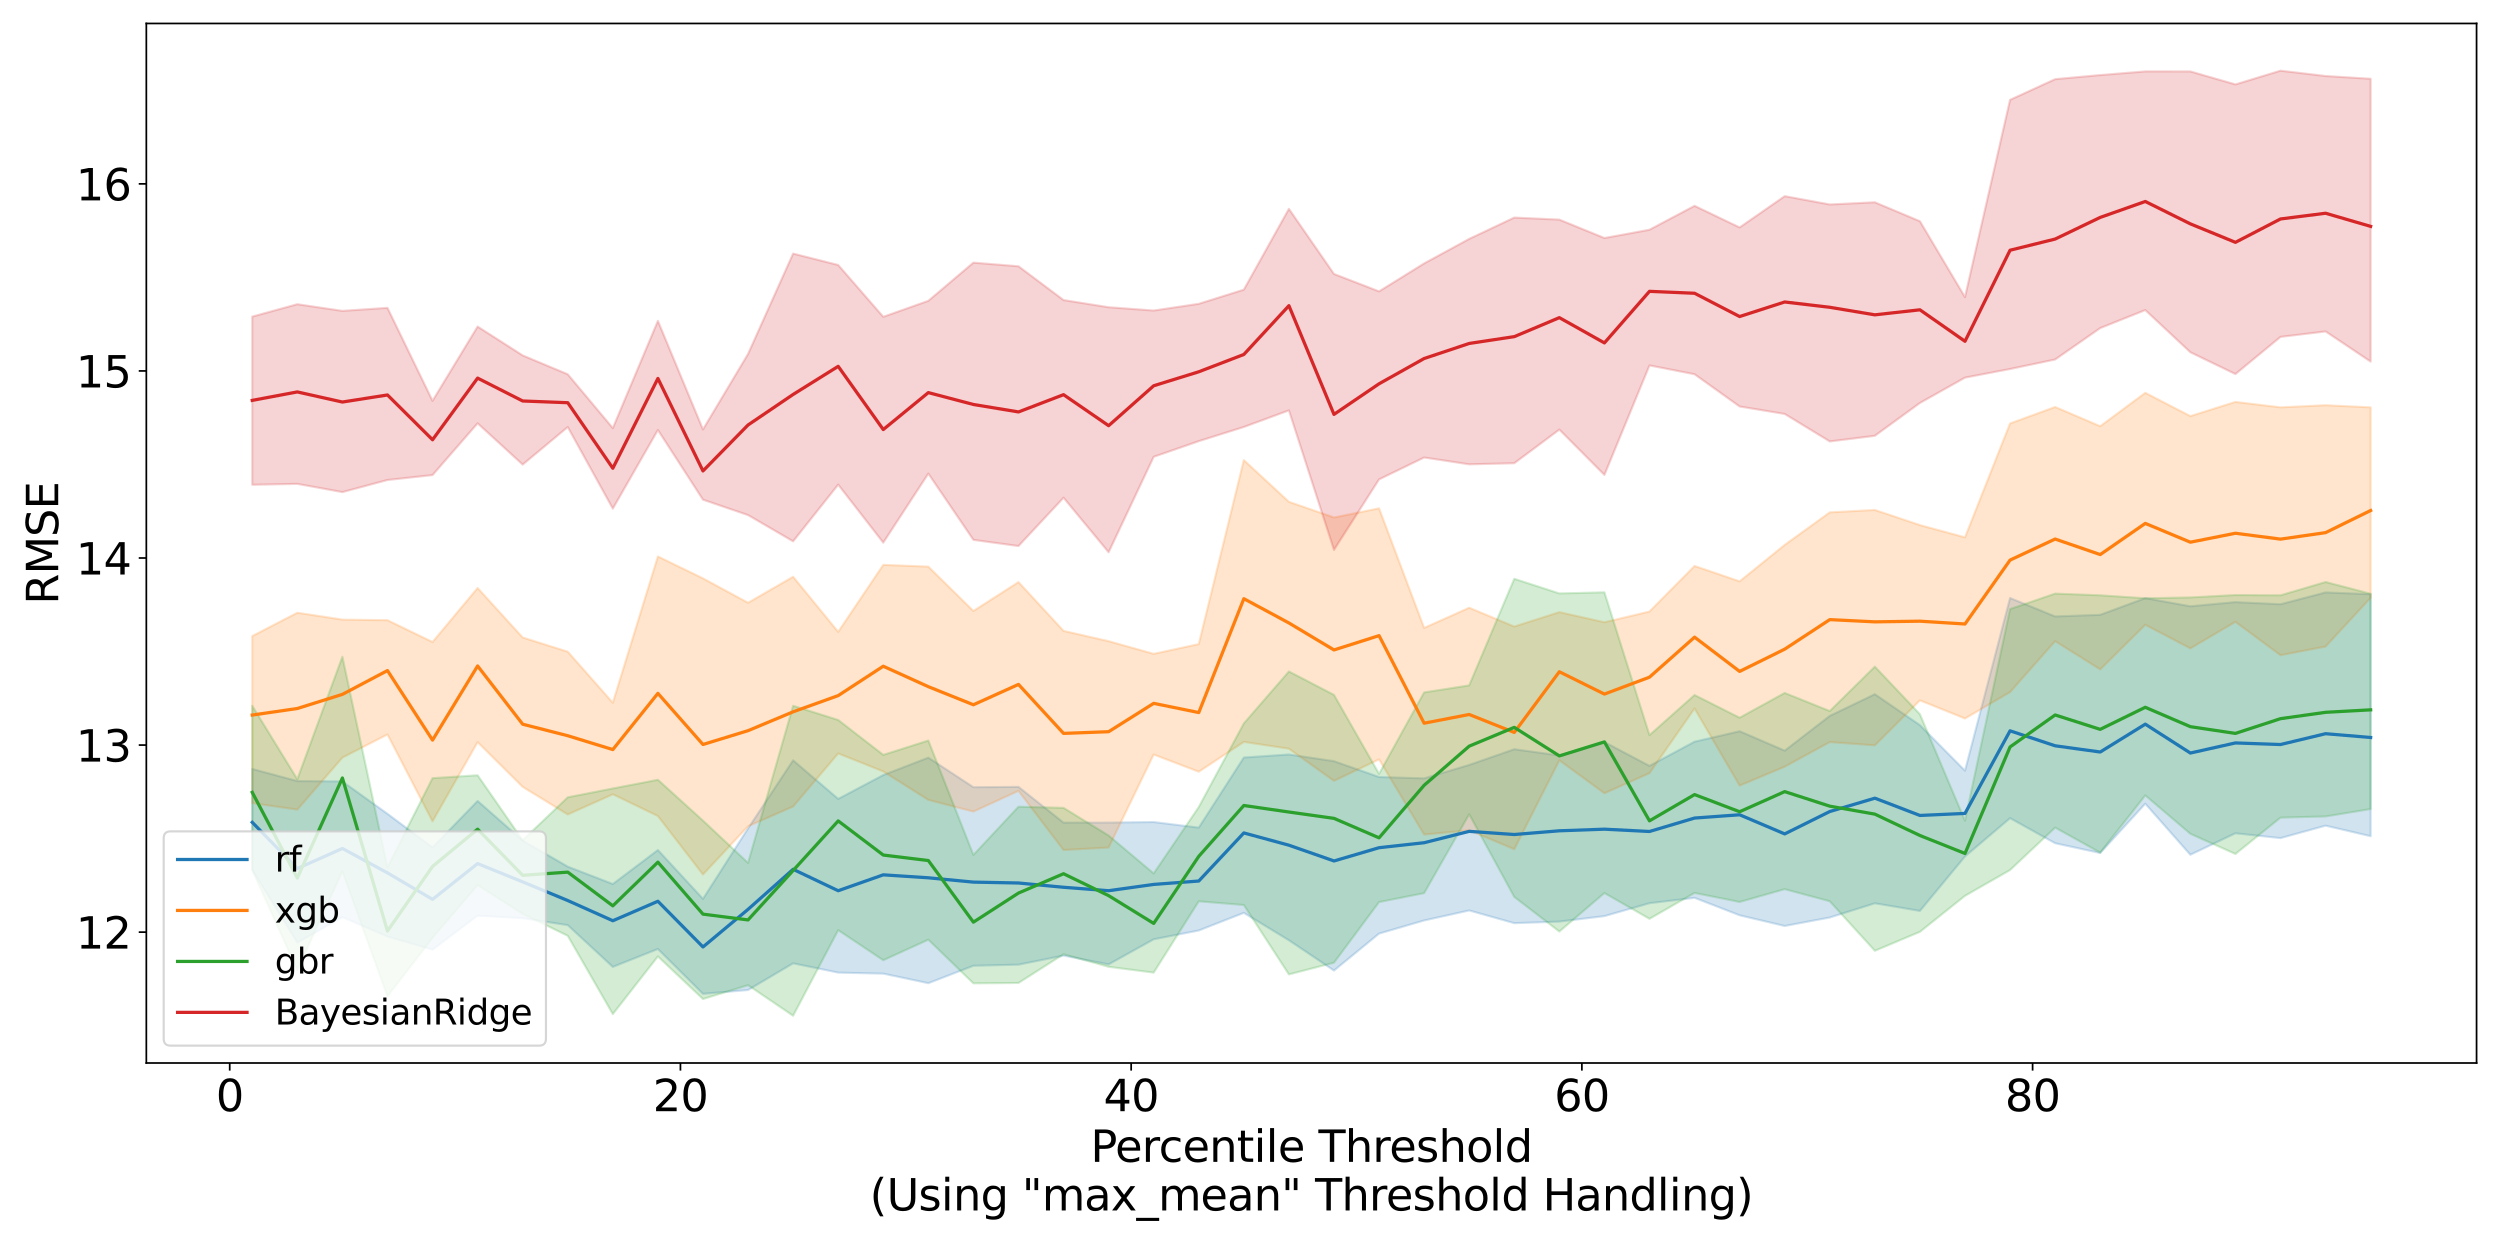<?xml version="1.0" encoding="utf-8" standalone="no"?>
<!DOCTYPE svg PUBLIC "-//W3C//DTD SVG 1.1//EN"
  "http://www.w3.org/Graphics/SVG/1.1/DTD/svg11.dtd">
<svg xmlns:xlink="http://www.w3.org/1999/xlink" width="1152pt" height="576pt" viewBox="0 0 1152 576" xmlns="http://www.w3.org/2000/svg" version="1.1">
 <defs>
  <style type="text/css">*{stroke-linejoin: round; stroke-linecap: butt}</style>
 </defs>
 <g id="figure_1">
  <g id="patch_1">
   <path d="M 0 576 
L 1152 576 
L 1152 0 
L 0 0 
z
" style="fill: #ffffff"/>
  </g>
  <g id="axes_1">
   <g id="patch_2">
    <path d="M 67.43 489.832 
L 1141.2 489.832 
L 1141.2 10.8 
L 67.43 10.8 
z
" style="fill: #ffffff"/>
   </g>
   <g id="PolyCollection_1">
    <defs>
     <path id="m52bf52738c" d="M 116.238 -221.677 
L 116.238 -175.15 
L 137.007 -141.626 
L 157.776 -153.387 
L 178.545 -144.42 
L 199.315 -138.393 
L 220.084 -154.08 
L 240.853 -152.884 
L 261.622 -149.689 
L 282.392 -130.445 
L 303.161 -138.708 
L 323.93 -118.046 
L 344.699 -119.798 
L 365.469 -132.1 
L 386.238 -127.826 
L 407.007 -127.347 
L 427.776 -122.945 
L 448.546 -130.978 
L 469.315 -131.483 
L 490.084 -135.667 
L 510.853 -131.616 
L 531.623 -143.168 
L 552.392 -147.233 
L 573.161 -155.357 
L 593.93 -142.73 
L 614.7 -128.768 
L 635.469 -145.797 
L 656.238 -151.845 
L 677.007 -156.463 
L 697.777 -150.606 
L 718.546 -151.332 
L 739.315 -153.85 
L 760.084 -159.807 
L 780.854 -162.281 
L 801.623 -154.237 
L 822.392 -149.312 
L 843.161 -153.209 
L 863.931 -159.757 
L 884.7 -156.243 
L 905.469 -181.338 
L 926.238 -198.989 
L 947.008 -187.439 
L 967.777 -182.937 
L 988.546 -205.658 
L 1009.315 -182.133 
L 1030.085 -192.018 
L 1050.854 -189.797 
L 1071.623 -195.536 
L 1092.392 -190.682 
L 1092.392 -302.18 
L 1092.392 -302.18 
L 1071.623 -303.014 
L 1050.854 -297.569 
L 1030.085 -298.544 
L 1009.315 -296.637 
L 988.546 -300.382 
L 967.777 -292.702 
L 947.008 -291.944 
L 926.238 -300.44 
L 905.469 -220.865 
L 884.7 -241.846 
L 863.931 -256.134 
L 843.161 -246.136 
L 822.392 -230.104 
L 801.623 -239.059 
L 780.854 -234.226 
L 760.084 -223.085 
L 739.315 -234.064 
L 718.546 -227.893 
L 697.777 -230.763 
L 677.007 -223.527 
L 656.238 -217.34 
L 635.469 -217.945 
L 614.7 -225.267 
L 593.93 -228.33 
L 573.161 -226.929 
L 552.392 -194.638 
L 531.623 -197.197 
L 510.853 -196.954 
L 490.084 -196.938 
L 469.315 -213.414 
L 448.546 -213.26 
L 427.776 -226.885 
L 407.007 -218.851 
L 386.238 -207.865 
L 365.469 -225.665 
L 344.699 -194.257 
L 323.93 -161.803 
L 303.161 -184.305 
L 282.392 -168.641 
L 261.622 -176.649 
L 240.853 -188.67 
L 220.084 -206.92 
L 199.315 -185.507 
L 178.545 -200.985 
L 157.776 -215.907 
L 137.007 -216.094 
L 116.238 -221.677 
z
" style="stroke: #1f77b4; stroke-opacity: 0.2"/>
    </defs>
    <g clip-path="url(#pb266c6d81e)">
     <use xlink:href="#m52bf52738c" x="0" y="576" style="fill: #1f77b4; fill-opacity: 0.2; stroke: #1f77b4; stroke-opacity: 0.2"/>
    </g>
   </g>
   <g id="PolyCollection_2">
    <defs>
     <path id="mbb39d39edb" d="M 116.238 -282.897 
L 116.238 -205.933 
L 137.007 -202.927 
L 157.776 -226.892 
L 178.545 -237.561 
L 199.315 -197.524 
L 220.084 -234.013 
L 240.853 -213.409 
L 261.622 -200.686 
L 282.392 -209.999 
L 303.161 -199.973 
L 323.93 -173.036 
L 344.699 -195.244 
L 365.469 -204.357 
L 386.238 -228.818 
L 407.007 -220.518 
L 427.776 -207.405 
L 448.546 -202.028 
L 469.315 -211.571 
L 490.084 -184.306 
L 510.853 -185.451 
L 531.623 -228.318 
L 552.392 -220.379 
L 573.161 -234.132 
L 593.93 -231 
L 614.7 -216.172 
L 635.469 -226.093 
L 656.238 -191.441 
L 677.007 -193.385 
L 697.777 -184.686 
L 718.546 -225.649 
L 739.315 -210.468 
L 760.084 -219.722 
L 780.854 -249.545 
L 801.623 -214.002 
L 822.392 -222.702 
L 843.161 -234.056 
L 863.931 -232.533 
L 884.7 -253.273 
L 905.469 -244.914 
L 926.238 -257.076 
L 947.008 -280.568 
L 967.777 -267.532 
L 988.546 -288.097 
L 1009.315 -277.224 
L 1030.085 -289.446 
L 1050.854 -274.09 
L 1071.623 -278.061 
L 1092.392 -300.537 
L 1092.392 -388.295 
L 1092.392 -388.295 
L 1071.623 -389.268 
L 1050.854 -388.295 
L 1030.085 -390.791 
L 1009.315 -384.254 
L 988.546 -394.984 
L 967.777 -379.598 
L 947.008 -388.458 
L 926.238 -380.873 
L 905.469 -328.382 
L 884.7 -334.029 
L 863.931 -341.01 
L 843.161 -339.911 
L 822.392 -324.92 
L 801.623 -308.112 
L 780.854 -315.206 
L 760.084 -294.203 
L 739.315 -289.266 
L 718.546 -293.924 
L 697.777 -287.281 
L 677.007 -295.954 
L 656.238 -286.649 
L 635.469 -341.753 
L 614.7 -337.549 
L 593.93 -344.759 
L 573.161 -363.983 
L 552.392 -279.203 
L 531.623 -274.705 
L 510.853 -280.548 
L 490.084 -285.281 
L 469.315 -307.779 
L 448.546 -294.454 
L 427.776 -314.896 
L 407.007 -315.719 
L 386.238 -284.842 
L 365.469 -310.228 
L 344.699 -298.244 
L 323.93 -309.486 
L 303.161 -319.575 
L 282.392 -252.173 
L 261.622 -275.704 
L 240.853 -282.238 
L 220.084 -305.058 
L 199.315 -280.161 
L 178.545 -290.215 
L 157.776 -290.477 
L 137.007 -293.648 
L 116.238 -282.897 
z
" style="stroke: #ff7f0e; stroke-opacity: 0.2"/>
    </defs>
    <g clip-path="url(#pb266c6d81e)">
     <use xlink:href="#mbb39d39edb" x="0" y="576" style="fill: #ff7f0e; fill-opacity: 0.2; stroke: #ff7f0e; stroke-opacity: 0.2"/>
    </g>
   </g>
   <g id="PolyCollection_3">
    <defs>
     <path id="m9ea50ae88b" d="M 116.238 -250.771 
L 116.238 -175.081 
L 137.007 -129.071 
L 157.776 -174.415 
L 178.545 -116.939 
L 199.315 -143.829 
L 220.084 -168.126 
L 240.853 -154.875 
L 261.622 -144.794 
L 282.392 -108.705 
L 303.161 -135.286 
L 323.93 -115.651 
L 344.699 -122.034 
L 365.469 -107.942 
L 386.238 -147.382 
L 407.007 -133.519 
L 427.776 -142.999 
L 448.546 -122.871 
L 469.315 -123.049 
L 490.084 -136.299 
L 510.853 -130.492 
L 531.623 -127.82 
L 552.392 -160.679 
L 573.161 -158.963 
L 593.93 -126.995 
L 614.7 -132.388 
L 635.469 -160.321 
L 656.238 -164.431 
L 677.007 -200.781 
L 697.777 -162.696 
L 718.546 -146.75 
L 739.315 -164.485 
L 760.084 -152.609 
L 780.854 -164.536 
L 801.623 -160.362 
L 822.392 -166.271 
L 843.161 -160.692 
L 863.931 -137.881 
L 884.7 -146.61 
L 905.469 -163.213 
L 926.238 -175.086 
L 947.008 -194.639 
L 967.777 -183.106 
L 988.546 -209.477 
L 1009.315 -191.778 
L 1030.085 -182.494 
L 1050.854 -199.234 
L 1071.623 -199.778 
L 1092.392 -203.194 
L 1092.392 -302.396 
L 1092.392 -302.396 
L 1071.623 -307.807 
L 1050.854 -301.677 
L 1030.085 -301.802 
L 1009.315 -300.697 
L 988.546 -300.325 
L 967.777 -301.677 
L 947.008 -302.458 
L 926.238 -295.342 
L 905.469 -197.822 
L 884.7 -246.876 
L 863.931 -268.812 
L 843.161 -248.34 
L 822.392 -256.689 
L 801.623 -245.269 
L 780.854 -255.728 
L 760.084 -237.251 
L 739.315 -303.047 
L 718.546 -302.541 
L 697.777 -309.277 
L 677.007 -260.173 
L 656.238 -256.941 
L 635.469 -219.408 
L 614.7 -255.798 
L 593.93 -266.582 
L 573.161 -242.646 
L 552.392 -204.107 
L 531.623 -173.524 
L 510.853 -191.002 
L 490.084 -203.734 
L 469.315 -204.272 
L 448.546 -182.053 
L 427.776 -234.763 
L 407.007 -228.144 
L 386.238 -244.24 
L 365.469 -250.774 
L 344.699 -178.372 
L 323.93 -197.858 
L 303.161 -216.677 
L 282.392 -212.67 
L 261.622 -208.601 
L 240.853 -188.835 
L 220.084 -218.753 
L 199.315 -217.422 
L 178.545 -176.424 
L 157.776 -273.364 
L 137.007 -216.913 
L 116.238 -250.771 
z
" style="stroke: #2ca02c; stroke-opacity: 0.2"/>
    </defs>
    <g clip-path="url(#pb266c6d81e)">
     <use xlink:href="#m9ea50ae88b" x="0" y="576" style="fill: #2ca02c; fill-opacity: 0.2; stroke: #2ca02c; stroke-opacity: 0.2"/>
    </g>
   </g>
   <g id="PolyCollection_4">
    <defs>
     <path id="md75cada84a" d="M 116.238 -430.11 
L 116.238 -352.623 
L 137.007 -353.024 
L 157.776 -349.234 
L 178.545 -354.808 
L 199.315 -357.08 
L 220.084 -380.935 
L 240.853 -361.917 
L 261.622 -379.216 
L 282.392 -341.628 
L 303.161 -377.852 
L 323.93 -345.741 
L 344.699 -338.64 
L 365.469 -326.553 
L 386.238 -352.684 
L 407.007 -325.953 
L 427.776 -357.761 
L 448.546 -327.227 
L 469.315 -324.38 
L 490.084 -346.648 
L 510.853 -321.513 
L 531.623 -365.495 
L 552.392 -372.709 
L 573.161 -379.233 
L 593.93 -386.893 
L 614.7 -322.595 
L 635.469 -355.089 
L 656.238 -365.178 
L 677.007 -362.034 
L 697.777 -362.547 
L 718.546 -378.038 
L 739.315 -357.156 
L 760.084 -407.604 
L 780.854 -403.541 
L 801.623 -388.679 
L 822.392 -385.243 
L 843.161 -372.589 
L 863.931 -375.186 
L 884.7 -390.309 
L 905.469 -401.985 
L 926.238 -405.965 
L 947.008 -410.334 
L 967.777 -424.815 
L 988.546 -433.116 
L 1009.315 -413.681 
L 1030.085 -403.627 
L 1050.854 -420.752 
L 1071.623 -423.274 
L 1092.392 -409.362 
L 1092.392 -539.696 
L 1092.392 -539.696 
L 1071.623 -540.971 
L 1050.854 -543.426 
L 1030.085 -537.104 
L 1009.315 -543.079 
L 988.546 -543.089 
L 967.777 -541.404 
L 947.008 -539.519 
L 926.238 -529.996 
L 905.469 -439.1 
L 884.7 -474.061 
L 863.931 -482.783 
L 843.161 -481.779 
L 822.392 -485.605 
L 801.623 -471.194 
L 780.854 -481.148 
L 760.084 -470.141 
L 739.315 -466.315 
L 718.546 -474.799 
L 697.777 -475.74 
L 677.007 -465.921 
L 656.238 -454.609 
L 635.469 -441.73 
L 614.7 -449.743 
L 593.93 -479.757 
L 573.161 -442.526 
L 552.392 -436 
L 531.623 -432.908 
L 510.853 -434.426 
L 490.084 -437.732 
L 469.315 -453.294 
L 448.546 -454.975 
L 427.776 -437.378 
L 407.007 -430.015 
L 386.238 -453.892 
L 365.469 -459.14 
L 344.699 -412.883 
L 323.93 -378.112 
L 303.161 -428.137 
L 282.392 -378.731 
L 261.622 -403.534 
L 240.853 -412.226 
L 220.084 -425.512 
L 199.315 -391.31 
L 178.545 -434.142 
L 157.776 -432.746 
L 137.007 -435.816 
L 116.238 -430.11 
z
" style="stroke: #d62728; stroke-opacity: 0.2"/>
    </defs>
    <g clip-path="url(#pb266c6d81e)">
     <use xlink:href="#md75cada84a" x="0" y="576" style="fill: #d62728; fill-opacity: 0.2; stroke: #d62728; stroke-opacity: 0.2"/>
    </g>
   </g>
   <g id="matplotlib.axis_1">
    <g id="xtick_1">
     <g id="line2d_1">
      <defs>
       <path id="mb2caeabdf2" d="M 0 0 
L 0 3.5 
" style="stroke: #000000; stroke-width: 0.8"/>
      </defs>
      <g>
       <use xlink:href="#mb2caeabdf2" x="105.853" y="489.832" style="stroke: #000000; stroke-width: 0.8"/>
      </g>
     </g>
     <g id="text_1">
      <!-- 0 -->
      <g transform="translate(99.491 512.029) scale(0.2 -0.2)">
       <defs>
        <path id="DejaVuSans-30" d="M 2034 4250 
Q 1547 4250 1301 3770 
Q 1056 3291 1056 2328 
Q 1056 1369 1301 889 
Q 1547 409 2034 409 
Q 2525 409 2770 889 
Q 3016 1369 3016 2328 
Q 3016 3291 2770 3770 
Q 2525 4250 2034 4250 
z
M 2034 4750 
Q 2819 4750 3233 4129 
Q 3647 3509 3647 2328 
Q 3647 1150 3233 529 
Q 2819 -91 2034 -91 
Q 1250 -91 836 529 
Q 422 1150 422 2328 
Q 422 3509 836 4129 
Q 1250 4750 2034 4750 
z
" transform="scale(0.016)"/>
       </defs>
       <use xlink:href="#DejaVuSans-30"/>
      </g>
     </g>
    </g>
    <g id="xtick_2">
     <g id="line2d_2">
      <g>
       <use xlink:href="#mb2caeabdf2" x="313.546" y="489.832" style="stroke: #000000; stroke-width: 0.8"/>
      </g>
     </g>
     <g id="text_2">
      <!-- 20 -->
      <g transform="translate(300.821 512.029) scale(0.2 -0.2)">
       <defs>
        <path id="DejaVuSans-32" d="M 1228 531 
L 3431 531 
L 3431 0 
L 469 0 
L 469 531 
Q 828 903 1448 1529 
Q 2069 2156 2228 2338 
Q 2531 2678 2651 2914 
Q 2772 3150 2772 3378 
Q 2772 3750 2511 3984 
Q 2250 4219 1831 4219 
Q 1534 4219 1204 4116 
Q 875 4013 500 3803 
L 500 4441 
Q 881 4594 1212 4672 
Q 1544 4750 1819 4750 
Q 2544 4750 2975 4387 
Q 3406 4025 3406 3419 
Q 3406 3131 3298 2873 
Q 3191 2616 2906 2266 
Q 2828 2175 2409 1742 
Q 1991 1309 1228 531 
z
" transform="scale(0.016)"/>
       </defs>
       <use xlink:href="#DejaVuSans-32"/>
       <use xlink:href="#DejaVuSans-30" x="63.623"/>
      </g>
     </g>
    </g>
    <g id="xtick_3">
     <g id="line2d_3">
      <g>
       <use xlink:href="#mb2caeabdf2" x="521.238" y="489.832" style="stroke: #000000; stroke-width: 0.8"/>
      </g>
     </g>
     <g id="text_3">
      <!-- 40 -->
      <g transform="translate(508.513 512.029) scale(0.2 -0.2)">
       <defs>
        <path id="DejaVuSans-34" d="M 2419 4116 
L 825 1625 
L 2419 1625 
L 2419 4116 
z
M 2253 4666 
L 3047 4666 
L 3047 1625 
L 3713 1625 
L 3713 1100 
L 3047 1100 
L 3047 0 
L 2419 0 
L 2419 1100 
L 313 1100 
L 313 1709 
L 2253 4666 
z
" transform="scale(0.016)"/>
       </defs>
       <use xlink:href="#DejaVuSans-34"/>
       <use xlink:href="#DejaVuSans-30" x="63.623"/>
      </g>
     </g>
    </g>
    <g id="xtick_4">
     <g id="line2d_4">
      <g>
       <use xlink:href="#mb2caeabdf2" x="728.93" y="489.832" style="stroke: #000000; stroke-width: 0.8"/>
      </g>
     </g>
     <g id="text_4">
      <!-- 60 -->
      <g transform="translate(716.205 512.029) scale(0.2 -0.2)">
       <defs>
        <path id="DejaVuSans-36" d="M 2113 2584 
Q 1688 2584 1439 2293 
Q 1191 2003 1191 1497 
Q 1191 994 1439 701 
Q 1688 409 2113 409 
Q 2538 409 2786 701 
Q 3034 994 3034 1497 
Q 3034 2003 2786 2293 
Q 2538 2584 2113 2584 
z
M 3366 4563 
L 3366 3988 
Q 3128 4100 2886 4159 
Q 2644 4219 2406 4219 
Q 1781 4219 1451 3797 
Q 1122 3375 1075 2522 
Q 1259 2794 1537 2939 
Q 1816 3084 2150 3084 
Q 2853 3084 3261 2657 
Q 3669 2231 3669 1497 
Q 3669 778 3244 343 
Q 2819 -91 2113 -91 
Q 1303 -91 875 529 
Q 447 1150 447 2328 
Q 447 3434 972 4092 
Q 1497 4750 2381 4750 
Q 2619 4750 2861 4703 
Q 3103 4656 3366 4563 
z
" transform="scale(0.016)"/>
       </defs>
       <use xlink:href="#DejaVuSans-36"/>
       <use xlink:href="#DejaVuSans-30" x="63.623"/>
      </g>
     </g>
    </g>
    <g id="xtick_5">
     <g id="line2d_5">
      <g>
       <use xlink:href="#mb2caeabdf2" x="936.623" y="489.832" style="stroke: #000000; stroke-width: 0.8"/>
      </g>
     </g>
     <g id="text_5">
      <!-- 80 -->
      <g transform="translate(923.898 512.029) scale(0.2 -0.2)">
       <defs>
        <path id="DejaVuSans-38" d="M 2034 2216 
Q 1584 2216 1326 1975 
Q 1069 1734 1069 1313 
Q 1069 891 1326 650 
Q 1584 409 2034 409 
Q 2484 409 2743 651 
Q 3003 894 3003 1313 
Q 3003 1734 2745 1975 
Q 2488 2216 2034 2216 
z
M 1403 2484 
Q 997 2584 770 2862 
Q 544 3141 544 3541 
Q 544 4100 942 4425 
Q 1341 4750 2034 4750 
Q 2731 4750 3128 4425 
Q 3525 4100 3525 3541 
Q 3525 3141 3298 2862 
Q 3072 2584 2669 2484 
Q 3125 2378 3379 2068 
Q 3634 1759 3634 1313 
Q 3634 634 3220 271 
Q 2806 -91 2034 -91 
Q 1263 -91 848 271 
Q 434 634 434 1313 
Q 434 1759 690 2068 
Q 947 2378 1403 2484 
z
M 1172 3481 
Q 1172 3119 1398 2916 
Q 1625 2713 2034 2713 
Q 2441 2713 2670 2916 
Q 2900 3119 2900 3481 
Q 2900 3844 2670 4047 
Q 2441 4250 2034 4250 
Q 1625 4250 1398 4047 
Q 1172 3844 1172 3481 
z
" transform="scale(0.016)"/>
       </defs>
       <use xlink:href="#DejaVuSans-38"/>
       <use xlink:href="#DejaVuSans-30" x="63.623"/>
      </g>
     </g>
    </g>
    <g id="text_6">
     <!-- Percentile Threshold -->
     <g transform="translate(502.535 535.385) scale(0.2 -0.2)">
      <defs>
       <path id="DejaVuSans-50" d="M 1259 4147 
L 1259 2394 
L 2053 2394 
Q 2494 2394 2734 2622 
Q 2975 2850 2975 3272 
Q 2975 3691 2734 3919 
Q 2494 4147 2053 4147 
L 1259 4147 
z
M 628 4666 
L 2053 4666 
Q 2838 4666 3239 4311 
Q 3641 3956 3641 3272 
Q 3641 2581 3239 2228 
Q 2838 1875 2053 1875 
L 1259 1875 
L 1259 0 
L 628 0 
L 628 4666 
z
" transform="scale(0.016)"/>
       <path id="DejaVuSans-65" d="M 3597 1894 
L 3597 1613 
L 953 1613 
Q 991 1019 1311 708 
Q 1631 397 2203 397 
Q 2534 397 2845 478 
Q 3156 559 3463 722 
L 3463 178 
Q 3153 47 2828 -22 
Q 2503 -91 2169 -91 
Q 1331 -91 842 396 
Q 353 884 353 1716 
Q 353 2575 817 3079 
Q 1281 3584 2069 3584 
Q 2775 3584 3186 3129 
Q 3597 2675 3597 1894 
z
M 3022 2063 
Q 3016 2534 2758 2815 
Q 2500 3097 2075 3097 
Q 1594 3097 1305 2825 
Q 1016 2553 972 2059 
L 3022 2063 
z
" transform="scale(0.016)"/>
       <path id="DejaVuSans-72" d="M 2631 2963 
Q 2534 3019 2420 3045 
Q 2306 3072 2169 3072 
Q 1681 3072 1420 2755 
Q 1159 2438 1159 1844 
L 1159 0 
L 581 0 
L 581 3500 
L 1159 3500 
L 1159 2956 
Q 1341 3275 1631 3429 
Q 1922 3584 2338 3584 
Q 2397 3584 2469 3576 
Q 2541 3569 2628 3553 
L 2631 2963 
z
" transform="scale(0.016)"/>
       <path id="DejaVuSans-63" d="M 3122 3366 
L 3122 2828 
Q 2878 2963 2633 3030 
Q 2388 3097 2138 3097 
Q 1578 3097 1268 2742 
Q 959 2388 959 1747 
Q 959 1106 1268 751 
Q 1578 397 2138 397 
Q 2388 397 2633 464 
Q 2878 531 3122 666 
L 3122 134 
Q 2881 22 2623 -34 
Q 2366 -91 2075 -91 
Q 1284 -91 818 406 
Q 353 903 353 1747 
Q 353 2603 823 3093 
Q 1294 3584 2113 3584 
Q 2378 3584 2631 3529 
Q 2884 3475 3122 3366 
z
" transform="scale(0.016)"/>
       <path id="DejaVuSans-6e" d="M 3513 2113 
L 3513 0 
L 2938 0 
L 2938 2094 
Q 2938 2591 2744 2837 
Q 2550 3084 2163 3084 
Q 1697 3084 1428 2787 
Q 1159 2491 1159 1978 
L 1159 0 
L 581 0 
L 581 3500 
L 1159 3500 
L 1159 2956 
Q 1366 3272 1645 3428 
Q 1925 3584 2291 3584 
Q 2894 3584 3203 3211 
Q 3513 2838 3513 2113 
z
" transform="scale(0.016)"/>
       <path id="DejaVuSans-74" d="M 1172 4494 
L 1172 3500 
L 2356 3500 
L 2356 3053 
L 1172 3053 
L 1172 1153 
Q 1172 725 1289 603 
Q 1406 481 1766 481 
L 2356 481 
L 2356 0 
L 1766 0 
Q 1100 0 847 248 
Q 594 497 594 1153 
L 594 3053 
L 172 3053 
L 172 3500 
L 594 3500 
L 594 4494 
L 1172 4494 
z
" transform="scale(0.016)"/>
       <path id="DejaVuSans-69" d="M 603 3500 
L 1178 3500 
L 1178 0 
L 603 0 
L 603 3500 
z
M 603 4863 
L 1178 4863 
L 1178 4134 
L 603 4134 
L 603 4863 
z
" transform="scale(0.016)"/>
       <path id="DejaVuSans-6c" d="M 603 4863 
L 1178 4863 
L 1178 0 
L 603 0 
L 603 4863 
z
" transform="scale(0.016)"/>
       <path id="DejaVuSans-20" transform="scale(0.016)"/>
       <path id="DejaVuSans-54" d="M -19 4666 
L 3928 4666 
L 3928 4134 
L 2272 4134 
L 2272 0 
L 1638 0 
L 1638 4134 
L -19 4134 
L -19 4666 
z
" transform="scale(0.016)"/>
       <path id="DejaVuSans-68" d="M 3513 2113 
L 3513 0 
L 2938 0 
L 2938 2094 
Q 2938 2591 2744 2837 
Q 2550 3084 2163 3084 
Q 1697 3084 1428 2787 
Q 1159 2491 1159 1978 
L 1159 0 
L 581 0 
L 581 4863 
L 1159 4863 
L 1159 2956 
Q 1366 3272 1645 3428 
Q 1925 3584 2291 3584 
Q 2894 3584 3203 3211 
Q 3513 2838 3513 2113 
z
" transform="scale(0.016)"/>
       <path id="DejaVuSans-73" d="M 2834 3397 
L 2834 2853 
Q 2591 2978 2328 3040 
Q 2066 3103 1784 3103 
Q 1356 3103 1142 2972 
Q 928 2841 928 2578 
Q 928 2378 1081 2264 
Q 1234 2150 1697 2047 
L 1894 2003 
Q 2506 1872 2764 1633 
Q 3022 1394 3022 966 
Q 3022 478 2636 193 
Q 2250 -91 1575 -91 
Q 1294 -91 989 -36 
Q 684 19 347 128 
L 347 722 
Q 666 556 975 473 
Q 1284 391 1588 391 
Q 1994 391 2212 530 
Q 2431 669 2431 922 
Q 2431 1156 2273 1281 
Q 2116 1406 1581 1522 
L 1381 1569 
Q 847 1681 609 1914 
Q 372 2147 372 2553 
Q 372 3047 722 3315 
Q 1072 3584 1716 3584 
Q 2034 3584 2315 3537 
Q 2597 3491 2834 3397 
z
" transform="scale(0.016)"/>
       <path id="DejaVuSans-6f" d="M 1959 3097 
Q 1497 3097 1228 2736 
Q 959 2375 959 1747 
Q 959 1119 1226 758 
Q 1494 397 1959 397 
Q 2419 397 2687 759 
Q 2956 1122 2956 1747 
Q 2956 2369 2687 2733 
Q 2419 3097 1959 3097 
z
M 1959 3584 
Q 2709 3584 3137 3096 
Q 3566 2609 3566 1747 
Q 3566 888 3137 398 
Q 2709 -91 1959 -91 
Q 1206 -91 779 398 
Q 353 888 353 1747 
Q 353 2609 779 3096 
Q 1206 3584 1959 3584 
z
" transform="scale(0.016)"/>
       <path id="DejaVuSans-64" d="M 2906 2969 
L 2906 4863 
L 3481 4863 
L 3481 0 
L 2906 0 
L 2906 525 
Q 2725 213 2448 61 
Q 2172 -91 1784 -91 
Q 1150 -91 751 415 
Q 353 922 353 1747 
Q 353 2572 751 3078 
Q 1150 3584 1784 3584 
Q 2172 3584 2448 3432 
Q 2725 3281 2906 2969 
z
M 947 1747 
Q 947 1113 1208 752 
Q 1469 391 1925 391 
Q 2381 391 2643 752 
Q 2906 1113 2906 1747 
Q 2906 2381 2643 2742 
Q 2381 3103 1925 3103 
Q 1469 3103 1208 2742 
Q 947 2381 947 1747 
z
" transform="scale(0.016)"/>
      </defs>
      <use xlink:href="#DejaVuSans-50"/>
      <use xlink:href="#DejaVuSans-65" x="56.678"/>
      <use xlink:href="#DejaVuSans-72" x="118.201"/>
      <use xlink:href="#DejaVuSans-63" x="157.064"/>
      <use xlink:href="#DejaVuSans-65" x="212.045"/>
      <use xlink:href="#DejaVuSans-6e" x="273.568"/>
      <use xlink:href="#DejaVuSans-74" x="336.947"/>
      <use xlink:href="#DejaVuSans-69" x="376.156"/>
      <use xlink:href="#DejaVuSans-6c" x="403.939"/>
      <use xlink:href="#DejaVuSans-65" x="431.723"/>
      <use xlink:href="#DejaVuSans-20" x="493.246"/>
      <use xlink:href="#DejaVuSans-54" x="525.033"/>
      <use xlink:href="#DejaVuSans-68" x="586.117"/>
      <use xlink:href="#DejaVuSans-72" x="649.496"/>
      <use xlink:href="#DejaVuSans-65" x="688.359"/>
      <use xlink:href="#DejaVuSans-73" x="749.883"/>
      <use xlink:href="#DejaVuSans-68" x="801.982"/>
      <use xlink:href="#DejaVuSans-6f" x="865.361"/>
      <use xlink:href="#DejaVuSans-6c" x="926.543"/>
      <use xlink:href="#DejaVuSans-64" x="954.326"/>
     </g>
     <!-- (Using "max_mean" Threshold Handling) -->
     <g transform="translate(400.785 557.781) scale(0.2 -0.2)">
      <defs>
       <path id="DejaVuSans-28" d="M 1984 4856 
Q 1566 4138 1362 3434 
Q 1159 2731 1159 2009 
Q 1159 1288 1364 580 
Q 1569 -128 1984 -844 
L 1484 -844 
Q 1016 -109 783 600 
Q 550 1309 550 2009 
Q 550 2706 781 3412 
Q 1013 4119 1484 4856 
L 1984 4856 
z
" transform="scale(0.016)"/>
       <path id="DejaVuSans-55" d="M 556 4666 
L 1191 4666 
L 1191 1831 
Q 1191 1081 1462 751 
Q 1734 422 2344 422 
Q 2950 422 3222 751 
Q 3494 1081 3494 1831 
L 3494 4666 
L 4128 4666 
L 4128 1753 
Q 4128 841 3676 375 
Q 3225 -91 2344 -91 
Q 1459 -91 1007 375 
Q 556 841 556 1753 
L 556 4666 
z
" transform="scale(0.016)"/>
       <path id="DejaVuSans-67" d="M 2906 1791 
Q 2906 2416 2648 2759 
Q 2391 3103 1925 3103 
Q 1463 3103 1205 2759 
Q 947 2416 947 1791 
Q 947 1169 1205 825 
Q 1463 481 1925 481 
Q 2391 481 2648 825 
Q 2906 1169 2906 1791 
z
M 3481 434 
Q 3481 -459 3084 -895 
Q 2688 -1331 1869 -1331 
Q 1566 -1331 1297 -1286 
Q 1028 -1241 775 -1147 
L 775 -588 
Q 1028 -725 1275 -790 
Q 1522 -856 1778 -856 
Q 2344 -856 2625 -561 
Q 2906 -266 2906 331 
L 2906 616 
Q 2728 306 2450 153 
Q 2172 0 1784 0 
Q 1141 0 747 490 
Q 353 981 353 1791 
Q 353 2603 747 3093 
Q 1141 3584 1784 3584 
Q 2172 3584 2450 3431 
Q 2728 3278 2906 2969 
L 2906 3500 
L 3481 3500 
L 3481 434 
z
" transform="scale(0.016)"/>
       <path id="DejaVuSans-22" d="M 1147 4666 
L 1147 2931 
L 616 2931 
L 616 4666 
L 1147 4666 
z
M 2328 4666 
L 2328 2931 
L 1797 2931 
L 1797 4666 
L 2328 4666 
z
" transform="scale(0.016)"/>
       <path id="DejaVuSans-6d" d="M 3328 2828 
Q 3544 3216 3844 3400 
Q 4144 3584 4550 3584 
Q 5097 3584 5394 3201 
Q 5691 2819 5691 2113 
L 5691 0 
L 5113 0 
L 5113 2094 
Q 5113 2597 4934 2840 
Q 4756 3084 4391 3084 
Q 3944 3084 3684 2787 
Q 3425 2491 3425 1978 
L 3425 0 
L 2847 0 
L 2847 2094 
Q 2847 2600 2669 2842 
Q 2491 3084 2119 3084 
Q 1678 3084 1418 2786 
Q 1159 2488 1159 1978 
L 1159 0 
L 581 0 
L 581 3500 
L 1159 3500 
L 1159 2956 
Q 1356 3278 1631 3431 
Q 1906 3584 2284 3584 
Q 2666 3584 2933 3390 
Q 3200 3197 3328 2828 
z
" transform="scale(0.016)"/>
       <path id="DejaVuSans-61" d="M 2194 1759 
Q 1497 1759 1228 1600 
Q 959 1441 959 1056 
Q 959 750 1161 570 
Q 1363 391 1709 391 
Q 2188 391 2477 730 
Q 2766 1069 2766 1631 
L 2766 1759 
L 2194 1759 
z
M 3341 1997 
L 3341 0 
L 2766 0 
L 2766 531 
Q 2569 213 2275 61 
Q 1981 -91 1556 -91 
Q 1019 -91 701 211 
Q 384 513 384 1019 
Q 384 1609 779 1909 
Q 1175 2209 1959 2209 
L 2766 2209 
L 2766 2266 
Q 2766 2663 2505 2880 
Q 2244 3097 1772 3097 
Q 1472 3097 1187 3025 
Q 903 2953 641 2809 
L 641 3341 
Q 956 3463 1253 3523 
Q 1550 3584 1831 3584 
Q 2591 3584 2966 3190 
Q 3341 2797 3341 1997 
z
" transform="scale(0.016)"/>
       <path id="DejaVuSans-78" d="M 3513 3500 
L 2247 1797 
L 3578 0 
L 2900 0 
L 1881 1375 
L 863 0 
L 184 0 
L 1544 1831 
L 300 3500 
L 978 3500 
L 1906 2253 
L 2834 3500 
L 3513 3500 
z
" transform="scale(0.016)"/>
       <path id="DejaVuSans-5f" d="M 3263 -1063 
L 3263 -1509 
L -63 -1509 
L -63 -1063 
L 3263 -1063 
z
" transform="scale(0.016)"/>
       <path id="DejaVuSans-48" d="M 628 4666 
L 1259 4666 
L 1259 2753 
L 3553 2753 
L 3553 4666 
L 4184 4666 
L 4184 0 
L 3553 0 
L 3553 2222 
L 1259 2222 
L 1259 0 
L 628 0 
L 628 4666 
z
" transform="scale(0.016)"/>
       <path id="DejaVuSans-29" d="M 513 4856 
L 1013 4856 
Q 1481 4119 1714 3412 
Q 1947 2706 1947 2009 
Q 1947 1309 1714 600 
Q 1481 -109 1013 -844 
L 513 -844 
Q 928 -128 1133 580 
Q 1338 1288 1338 2009 
Q 1338 2731 1133 3434 
Q 928 4138 513 4856 
z
" transform="scale(0.016)"/>
      </defs>
      <use xlink:href="#DejaVuSans-28"/>
      <use xlink:href="#DejaVuSans-55" x="39.014"/>
      <use xlink:href="#DejaVuSans-73" x="112.207"/>
      <use xlink:href="#DejaVuSans-69" x="164.307"/>
      <use xlink:href="#DejaVuSans-6e" x="192.09"/>
      <use xlink:href="#DejaVuSans-67" x="255.469"/>
      <use xlink:href="#DejaVuSans-20" x="318.945"/>
      <use xlink:href="#DejaVuSans-22" x="350.732"/>
      <use xlink:href="#DejaVuSans-6d" x="396.729"/>
      <use xlink:href="#DejaVuSans-61" x="494.141"/>
      <use xlink:href="#DejaVuSans-78" x="555.42"/>
      <use xlink:href="#DejaVuSans-5f" x="614.6"/>
      <use xlink:href="#DejaVuSans-6d" x="664.6"/>
      <use xlink:href="#DejaVuSans-65" x="762.012"/>
      <use xlink:href="#DejaVuSans-61" x="823.535"/>
      <use xlink:href="#DejaVuSans-6e" x="884.814"/>
      <use xlink:href="#DejaVuSans-22" x="948.193"/>
      <use xlink:href="#DejaVuSans-20" x="994.189"/>
      <use xlink:href="#DejaVuSans-54" x="1025.977"/>
      <use xlink:href="#DejaVuSans-68" x="1087.061"/>
      <use xlink:href="#DejaVuSans-72" x="1150.439"/>
      <use xlink:href="#DejaVuSans-65" x="1189.303"/>
      <use xlink:href="#DejaVuSans-73" x="1250.826"/>
      <use xlink:href="#DejaVuSans-68" x="1302.926"/>
      <use xlink:href="#DejaVuSans-6f" x="1366.305"/>
      <use xlink:href="#DejaVuSans-6c" x="1427.486"/>
      <use xlink:href="#DejaVuSans-64" x="1455.27"/>
      <use xlink:href="#DejaVuSans-20" x="1518.746"/>
      <use xlink:href="#DejaVuSans-48" x="1550.533"/>
      <use xlink:href="#DejaVuSans-61" x="1625.729"/>
      <use xlink:href="#DejaVuSans-6e" x="1687.008"/>
      <use xlink:href="#DejaVuSans-64" x="1750.387"/>
      <use xlink:href="#DejaVuSans-6c" x="1813.863"/>
      <use xlink:href="#DejaVuSans-69" x="1841.646"/>
      <use xlink:href="#DejaVuSans-6e" x="1869.43"/>
      <use xlink:href="#DejaVuSans-67" x="1932.809"/>
      <use xlink:href="#DejaVuSans-29" x="1996.285"/>
     </g>
    </g>
   </g>
   <g id="matplotlib.axis_2">
    <g id="ytick_1">
     <g id="line2d_6">
      <defs>
       <path id="mc05fcf78cd" d="M 0 0 
L -3.5 0 
" style="stroke: #000000; stroke-width: 0.8"/>
      </defs>
      <g>
       <use xlink:href="#mc05fcf78cd" x="67.43" y="429.531" style="stroke: #000000; stroke-width: 0.8"/>
      </g>
     </g>
     <g id="text_7">
      <!-- 12 -->
      <g transform="translate(34.98 437.129) scale(0.2 -0.2)">
       <defs>
        <path id="DejaVuSans-31" d="M 794 531 
L 1825 531 
L 1825 4091 
L 703 3866 
L 703 4441 
L 1819 4666 
L 2450 4666 
L 2450 531 
L 3481 531 
L 3481 0 
L 794 0 
L 794 531 
z
" transform="scale(0.016)"/>
       </defs>
       <use xlink:href="#DejaVuSans-31"/>
       <use xlink:href="#DejaVuSans-32" x="63.623"/>
      </g>
     </g>
    </g>
    <g id="ytick_2">
     <g id="line2d_7">
      <g>
       <use xlink:href="#mc05fcf78cd" x="67.43" y="343.333" style="stroke: #000000; stroke-width: 0.8"/>
      </g>
     </g>
     <g id="text_8">
      <!-- 13 -->
      <g transform="translate(34.98 350.931) scale(0.2 -0.2)">
       <defs>
        <path id="DejaVuSans-33" d="M 2597 2516 
Q 3050 2419 3304 2112 
Q 3559 1806 3559 1356 
Q 3559 666 3084 287 
Q 2609 -91 1734 -91 
Q 1441 -91 1130 -33 
Q 819 25 488 141 
L 488 750 
Q 750 597 1062 519 
Q 1375 441 1716 441 
Q 2309 441 2620 675 
Q 2931 909 2931 1356 
Q 2931 1769 2642 2001 
Q 2353 2234 1838 2234 
L 1294 2234 
L 1294 2753 
L 1863 2753 
Q 2328 2753 2575 2939 
Q 2822 3125 2822 3475 
Q 2822 3834 2567 4026 
Q 2313 4219 1838 4219 
Q 1578 4219 1281 4162 
Q 984 4106 628 3988 
L 628 4550 
Q 988 4650 1302 4700 
Q 1616 4750 1894 4750 
Q 2613 4750 3031 4423 
Q 3450 4097 3450 3541 
Q 3450 3153 3228 2886 
Q 3006 2619 2597 2516 
z
" transform="scale(0.016)"/>
       </defs>
       <use xlink:href="#DejaVuSans-31"/>
       <use xlink:href="#DejaVuSans-33" x="63.623"/>
      </g>
     </g>
    </g>
    <g id="ytick_3">
     <g id="line2d_8">
      <g>
       <use xlink:href="#mc05fcf78cd" x="67.43" y="257.134" style="stroke: #000000; stroke-width: 0.8"/>
      </g>
     </g>
     <g id="text_9">
      <!-- 14 -->
      <g transform="translate(34.98 264.733) scale(0.2 -0.2)">
       <use xlink:href="#DejaVuSans-31"/>
       <use xlink:href="#DejaVuSans-34" x="63.623"/>
      </g>
     </g>
    </g>
    <g id="ytick_4">
     <g id="line2d_9">
      <g>
       <use xlink:href="#mc05fcf78cd" x="67.43" y="170.936" style="stroke: #000000; stroke-width: 0.8"/>
      </g>
     </g>
     <g id="text_10">
      <!-- 15 -->
      <g transform="translate(34.98 178.534) scale(0.2 -0.2)">
       <defs>
        <path id="DejaVuSans-35" d="M 691 4666 
L 3169 4666 
L 3169 4134 
L 1269 4134 
L 1269 2991 
Q 1406 3038 1543 3061 
Q 1681 3084 1819 3084 
Q 2600 3084 3056 2656 
Q 3513 2228 3513 1497 
Q 3513 744 3044 326 
Q 2575 -91 1722 -91 
Q 1428 -91 1123 -41 
Q 819 9 494 109 
L 494 744 
Q 775 591 1075 516 
Q 1375 441 1709 441 
Q 2250 441 2565 725 
Q 2881 1009 2881 1497 
Q 2881 1984 2565 2268 
Q 2250 2553 1709 2553 
Q 1456 2553 1204 2497 
Q 953 2441 691 2322 
L 691 4666 
z
" transform="scale(0.016)"/>
       </defs>
       <use xlink:href="#DejaVuSans-31"/>
       <use xlink:href="#DejaVuSans-35" x="63.623"/>
      </g>
     </g>
    </g>
    <g id="ytick_5">
     <g id="line2d_10">
      <g>
       <use xlink:href="#mc05fcf78cd" x="67.43" y="84.737" style="stroke: #000000; stroke-width: 0.8"/>
      </g>
     </g>
     <g id="text_11">
      <!-- 16 -->
      <g transform="translate(34.98 92.336) scale(0.2 -0.2)">
       <use xlink:href="#DejaVuSans-31"/>
       <use xlink:href="#DejaVuSans-36" x="63.623"/>
      </g>
     </g>
    </g>
    <g id="text_12">
     <!-- RMSE -->
     <g transform="translate(26.821 278.56) rotate(-90) scale(0.2 -0.2)">
      <defs>
       <path id="DejaVuSans-52" d="M 2841 2188 
Q 3044 2119 3236 1894 
Q 3428 1669 3622 1275 
L 4263 0 
L 3584 0 
L 2988 1197 
Q 2756 1666 2539 1819 
Q 2322 1972 1947 1972 
L 1259 1972 
L 1259 0 
L 628 0 
L 628 4666 
L 2053 4666 
Q 2853 4666 3247 4331 
Q 3641 3997 3641 3322 
Q 3641 2881 3436 2590 
Q 3231 2300 2841 2188 
z
M 1259 4147 
L 1259 2491 
L 2053 2491 
Q 2509 2491 2742 2702 
Q 2975 2913 2975 3322 
Q 2975 3731 2742 3939 
Q 2509 4147 2053 4147 
L 1259 4147 
z
" transform="scale(0.016)"/>
       <path id="DejaVuSans-4d" d="M 628 4666 
L 1569 4666 
L 2759 1491 
L 3956 4666 
L 4897 4666 
L 4897 0 
L 4281 0 
L 4281 4097 
L 3078 897 
L 2444 897 
L 1241 4097 
L 1241 0 
L 628 0 
L 628 4666 
z
" transform="scale(0.016)"/>
       <path id="DejaVuSans-53" d="M 3425 4513 
L 3425 3897 
Q 3066 4069 2747 4153 
Q 2428 4238 2131 4238 
Q 1616 4238 1336 4038 
Q 1056 3838 1056 3469 
Q 1056 3159 1242 3001 
Q 1428 2844 1947 2747 
L 2328 2669 
Q 3034 2534 3370 2195 
Q 3706 1856 3706 1288 
Q 3706 609 3251 259 
Q 2797 -91 1919 -91 
Q 1588 -91 1214 -16 
Q 841 59 441 206 
L 441 856 
Q 825 641 1194 531 
Q 1563 422 1919 422 
Q 2459 422 2753 634 
Q 3047 847 3047 1241 
Q 3047 1584 2836 1778 
Q 2625 1972 2144 2069 
L 1759 2144 
Q 1053 2284 737 2584 
Q 422 2884 422 3419 
Q 422 4038 858 4394 
Q 1294 4750 2059 4750 
Q 2388 4750 2728 4690 
Q 3069 4631 3425 4513 
z
" transform="scale(0.016)"/>
       <path id="DejaVuSans-45" d="M 628 4666 
L 3578 4666 
L 3578 4134 
L 1259 4134 
L 1259 2753 
L 3481 2753 
L 3481 2222 
L 1259 2222 
L 1259 531 
L 3634 531 
L 3634 0 
L 628 0 
L 628 4666 
z
" transform="scale(0.016)"/>
      </defs>
      <use xlink:href="#DejaVuSans-52"/>
      <use xlink:href="#DejaVuSans-4d" x="69.482"/>
      <use xlink:href="#DejaVuSans-53" x="155.762"/>
      <use xlink:href="#DejaVuSans-45" x="219.238"/>
     </g>
    </g>
   </g>
   <g id="line2d_11">
    <path d="M 116.238 378.929 
L 137.007 400.232 
L 157.776 390.974 
L 178.545 402.221 
L 199.315 414.426 
L 220.084 397.941 
L 240.853 406.366 
L 261.622 414.966 
L 282.392 424.273 
L 303.161 415.303 
L 323.93 436.354 
L 344.699 419.033 
L 365.469 400.574 
L 386.238 410.446 
L 407.007 403.125 
L 427.776 404.486 
L 448.546 406.48 
L 469.315 406.883 
L 490.084 408.856 
L 510.853 410.44 
L 531.623 407.544 
L 552.392 405.977 
L 573.161 383.815 
L 593.93 389.466 
L 614.7 396.733 
L 635.469 390.624 
L 656.238 388.329 
L 677.007 383.086 
L 697.777 384.547 
L 718.546 382.83 
L 739.315 382.086 
L 760.084 383.148 
L 780.854 376.959 
L 801.623 375.45 
L 822.392 384.265 
L 843.161 373.952 
L 863.931 367.802 
L 884.7 375.761 
L 905.469 374.826 
L 926.238 336.762 
L 947.008 343.659 
L 967.777 346.529 
L 988.546 333.694 
L 1009.315 346.998 
L 1030.085 342.343 
L 1050.854 343.08 
L 1071.623 338.089 
L 1092.392 339.842 
" clip-path="url(#pb266c6d81e)" style="fill: none; stroke: #1f77b4; stroke-width: 1.5; stroke-linecap: square"/>
   </g>
   <g id="line2d_12">
    <path d="M 116.238 329.495 
L 137.007 326.478 
L 157.776 319.965 
L 178.545 308.997 
L 199.315 341.035 
L 220.084 306.869 
L 240.853 333.714 
L 261.622 339.021 
L 282.392 345.402 
L 303.161 319.496 
L 323.93 343.062 
L 344.699 336.692 
L 365.469 328.007 
L 386.238 320.533 
L 407.007 306.994 
L 427.776 316.419 
L 448.546 324.758 
L 469.315 315.374 
L 490.084 337.946 
L 510.853 337.168 
L 531.623 324.103 
L 552.392 328.347 
L 573.161 275.882 
L 593.93 287.062 
L 614.7 299.494 
L 635.469 292.902 
L 656.238 333.246 
L 677.007 329.231 
L 697.777 337.504 
L 718.546 309.541 
L 739.315 319.835 
L 760.084 312.043 
L 780.854 293.605 
L 801.623 309.387 
L 822.392 299.131 
L 843.161 285.518 
L 863.931 286.548 
L 884.7 286.239 
L 905.469 287.538 
L 926.238 258.086 
L 947.008 248.393 
L 967.777 255.545 
L 988.546 241.181 
L 1009.315 249.842 
L 1030.085 245.72 
L 1050.854 248.433 
L 1071.623 245.438 
L 1092.392 235.241 
" clip-path="url(#pb266c6d81e)" style="fill: none; stroke: #ff7f0e; stroke-width: 1.5; stroke-linecap: square"/>
   </g>
   <g id="line2d_13">
    <path d="M 116.238 365.118 
L 137.007 404.59 
L 157.776 358.497 
L 178.545 429.009 
L 199.315 399.271 
L 220.084 382.083 
L 240.853 403.34 
L 261.622 401.877 
L 282.392 417.407 
L 303.161 397.284 
L 323.93 421.235 
L 344.699 423.901 
L 365.469 401.126 
L 386.238 378.278 
L 407.007 394.004 
L 427.776 396.533 
L 448.546 424.931 
L 469.315 411.517 
L 490.084 402.616 
L 510.853 412.711 
L 531.623 425.506 
L 552.392 394.603 
L 573.161 371.17 
L 593.93 374.177 
L 614.7 377.102 
L 635.469 386.072 
L 656.238 361.856 
L 677.007 343.835 
L 697.777 335.172 
L 718.546 348.319 
L 739.315 341.867 
L 760.084 378.243 
L 780.854 366.142 
L 801.623 374.048 
L 822.392 364.773 
L 843.161 371.483 
L 863.931 375.151 
L 884.7 384.998 
L 905.469 393.28 
L 926.238 344.198 
L 947.008 329.458 
L 967.777 336.085 
L 988.546 325.921 
L 1009.315 334.85 
L 1030.085 337.951 
L 1050.854 331.159 
L 1071.623 328.233 
L 1092.392 327.094 
" clip-path="url(#pb266c6d81e)" style="fill: none; stroke: #2ca02c; stroke-width: 1.5; stroke-linecap: square"/>
   </g>
   <g id="line2d_14">
    <path d="M 116.238 184.497 
L 137.007 180.601 
L 157.776 185.257 
L 178.545 181.999 
L 199.315 202.644 
L 220.084 174.233 
L 240.853 184.774 
L 261.622 185.571 
L 282.392 215.764 
L 303.161 174.4 
L 323.93 217.005 
L 344.699 195.83 
L 365.469 181.764 
L 386.238 168.812 
L 407.007 197.936 
L 427.776 180.912 
L 448.546 186.382 
L 469.315 189.82 
L 490.084 181.867 
L 510.853 196.152 
L 531.623 177.757 
L 552.392 171.317 
L 573.161 163.343 
L 593.93 140.86 
L 614.7 190.945 
L 635.469 176.85 
L 656.238 165.206 
L 677.007 158.269 
L 697.777 155.119 
L 718.546 146.373 
L 739.315 158.009 
L 760.084 134.247 
L 780.854 135.135 
L 801.623 145.861 
L 822.392 139.152 
L 843.161 141.597 
L 863.931 145.074 
L 884.7 142.762 
L 905.469 157.266 
L 926.238 115.308 
L 947.008 110.154 
L 967.777 100.182 
L 988.546 92.841 
L 1009.315 103.158 
L 1030.085 111.671 
L 1050.854 100.895 
L 1071.623 98.262 
L 1092.392 104.316 
" clip-path="url(#pb266c6d81e)" style="fill: none; stroke: #d62728; stroke-width: 1.5; stroke-linecap: square"/>
   </g>
   <g id="line2d_15"/>
   <g id="line2d_16"/>
   <g id="line2d_17"/>
   <g id="line2d_18"/>
   <g id="patch_3">
    <path d="M 67.43 489.832 
L 67.43 10.8 
" style="fill: none; stroke: #000000; stroke-width: 0.8; stroke-linejoin: miter; stroke-linecap: square"/>
   </g>
   <g id="patch_4">
    <path d="M 1141.2 489.832 
L 1141.2 10.8 
" style="fill: none; stroke: #000000; stroke-width: 0.8; stroke-linejoin: miter; stroke-linecap: square"/>
   </g>
   <g id="patch_5">
    <path d="M 67.43 489.832 
L 1141.2 489.832 
" style="fill: none; stroke: #000000; stroke-width: 0.8; stroke-linejoin: miter; stroke-linecap: square"/>
   </g>
   <g id="patch_6">
    <path d="M 67.43 10.8 
L 1141.2 10.8 
" style="fill: none; stroke: #000000; stroke-width: 0.8; stroke-linejoin: miter; stroke-linecap: square"/>
   </g>
   <g id="legend_1">
    <g id="patch_7">
     <path d="M 78.63 481.832 
L 248.375 481.832 
Q 251.575 481.832 251.575 478.632 
L 251.575 386.292 
Q 251.575 383.092 248.375 383.092 
L 78.63 383.092 
Q 75.43 383.092 75.43 386.292 
L 75.43 478.632 
Q 75.43 481.832 78.63 481.832 
z
" style="fill: #ffffff; opacity: 0.8; stroke: #cccccc; stroke-linejoin: miter"/>
    </g>
    <g id="line2d_19">
     <path d="M 81.83 396.05 
L 97.83 396.05 
L 113.83 396.05 
" style="fill: none; stroke: #1f77b4; stroke-width: 1.5; stroke-linecap: square"/>
    </g>
    <g id="text_13">
     <!-- rf -->
     <g transform="translate(126.63 401.649) scale(0.16 -0.16)">
      <defs>
       <path id="DejaVuSans-66" d="M 2375 4863 
L 2375 4384 
L 1825 4384 
Q 1516 4384 1395 4259 
Q 1275 4134 1275 3809 
L 1275 3500 
L 2222 3500 
L 2222 3053 
L 1275 3053 
L 1275 0 
L 697 0 
L 697 3053 
L 147 3053 
L 147 3500 
L 697 3500 
L 697 3744 
Q 697 4328 969 4595 
Q 1241 4863 1831 4863 
L 2375 4863 
z
" transform="scale(0.016)"/>
      </defs>
      <use xlink:href="#DejaVuSans-72"/>
      <use xlink:href="#DejaVuSans-66" x="41.113"/>
     </g>
    </g>
    <g id="line2d_20">
     <path d="M 81.83 419.534 
L 97.83 419.534 
L 113.83 419.534 
" style="fill: none; stroke: #ff7f0e; stroke-width: 1.5; stroke-linecap: square"/>
    </g>
    <g id="text_14">
     <!-- xgb -->
     <g transform="translate(126.63 425.135) scale(0.16 -0.16)">
      <defs>
       <path id="DejaVuSans-62" d="M 3116 1747 
Q 3116 2381 2855 2742 
Q 2594 3103 2138 3103 
Q 1681 3103 1420 2742 
Q 1159 2381 1159 1747 
Q 1159 1113 1420 752 
Q 1681 391 2138 391 
Q 2594 391 2855 752 
Q 3116 1113 3116 1747 
z
M 1159 2969 
Q 1341 3281 1617 3432 
Q 1894 3584 2278 3584 
Q 2916 3584 3314 3078 
Q 3713 2572 3713 1747 
Q 3713 922 3314 415 
Q 2916 -91 2278 -91 
Q 1894 -91 1617 61 
Q 1341 213 1159 525 
L 1159 0 
L 581 0 
L 581 4863 
L 1159 4863 
L 1159 2969 
z
" transform="scale(0.016)"/>
      </defs>
      <use xlink:href="#DejaVuSans-78"/>
      <use xlink:href="#DejaVuSans-67" x="59.18"/>
      <use xlink:href="#DejaVuSans-62" x="122.656"/>
     </g>
    </g>
    <g id="line2d_21">
     <path d="M 81.83 443.019 
L 97.83 443.019 
L 113.83 443.019 
" style="fill: none; stroke: #2ca02c; stroke-width: 1.5; stroke-linecap: square"/>
    </g>
    <g id="text_15">
     <!-- gbr -->
     <g transform="translate(126.63 448.62) scale(0.16 -0.16)">
      <use xlink:href="#DejaVuSans-67"/>
      <use xlink:href="#DejaVuSans-62" x="63.477"/>
      <use xlink:href="#DejaVuSans-72" x="126.953"/>
     </g>
    </g>
    <g id="line2d_22">
     <path d="M 81.83 466.505 
L 97.83 466.505 
L 113.83 466.505 
" style="fill: none; stroke: #d62728; stroke-width: 1.5; stroke-linecap: square"/>
    </g>
    <g id="text_16">
     <!-- BayesianRidge -->
     <g transform="translate(126.63 472.104) scale(0.16 -0.16)">
      <defs>
       <path id="DejaVuSans-42" d="M 1259 2228 
L 1259 519 
L 2272 519 
Q 2781 519 3026 730 
Q 3272 941 3272 1375 
Q 3272 1813 3026 2020 
Q 2781 2228 2272 2228 
L 1259 2228 
z
M 1259 4147 
L 1259 2741 
L 2194 2741 
Q 2656 2741 2882 2914 
Q 3109 3088 3109 3444 
Q 3109 3797 2882 3972 
Q 2656 4147 2194 4147 
L 1259 4147 
z
M 628 4666 
L 2241 4666 
Q 2963 4666 3353 4366 
Q 3744 4066 3744 3513 
Q 3744 3084 3544 2831 
Q 3344 2578 2956 2516 
Q 3422 2416 3680 2098 
Q 3938 1781 3938 1306 
Q 3938 681 3513 340 
Q 3088 0 2303 0 
L 628 0 
L 628 4666 
z
" transform="scale(0.016)"/>
       <path id="DejaVuSans-79" d="M 2059 -325 
Q 1816 -950 1584 -1140 
Q 1353 -1331 966 -1331 
L 506 -1331 
L 506 -850 
L 844 -850 
Q 1081 -850 1212 -737 
Q 1344 -625 1503 -206 
L 1606 56 
L 191 3500 
L 800 3500 
L 1894 763 
L 2988 3500 
L 3597 3500 
L 2059 -325 
z
" transform="scale(0.016)"/>
      </defs>
      <use xlink:href="#DejaVuSans-42"/>
      <use xlink:href="#DejaVuSans-61" x="68.604"/>
      <use xlink:href="#DejaVuSans-79" x="129.883"/>
      <use xlink:href="#DejaVuSans-65" x="189.062"/>
      <use xlink:href="#DejaVuSans-73" x="250.586"/>
      <use xlink:href="#DejaVuSans-69" x="302.686"/>
      <use xlink:href="#DejaVuSans-61" x="330.469"/>
      <use xlink:href="#DejaVuSans-6e" x="391.748"/>
      <use xlink:href="#DejaVuSans-52" x="455.127"/>
      <use xlink:href="#DejaVuSans-69" x="524.609"/>
      <use xlink:href="#DejaVuSans-64" x="552.393"/>
      <use xlink:href="#DejaVuSans-67" x="615.869"/>
      <use xlink:href="#DejaVuSans-65" x="679.346"/>
     </g>
    </g>
   </g>
  </g>
 </g>
 <defs>
  <clipPath id="pb266c6d81e">
   <rect x="67.43" y="10.8" width="1073.77" height="479.032"/>
  </clipPath>
 </defs>
</svg>
